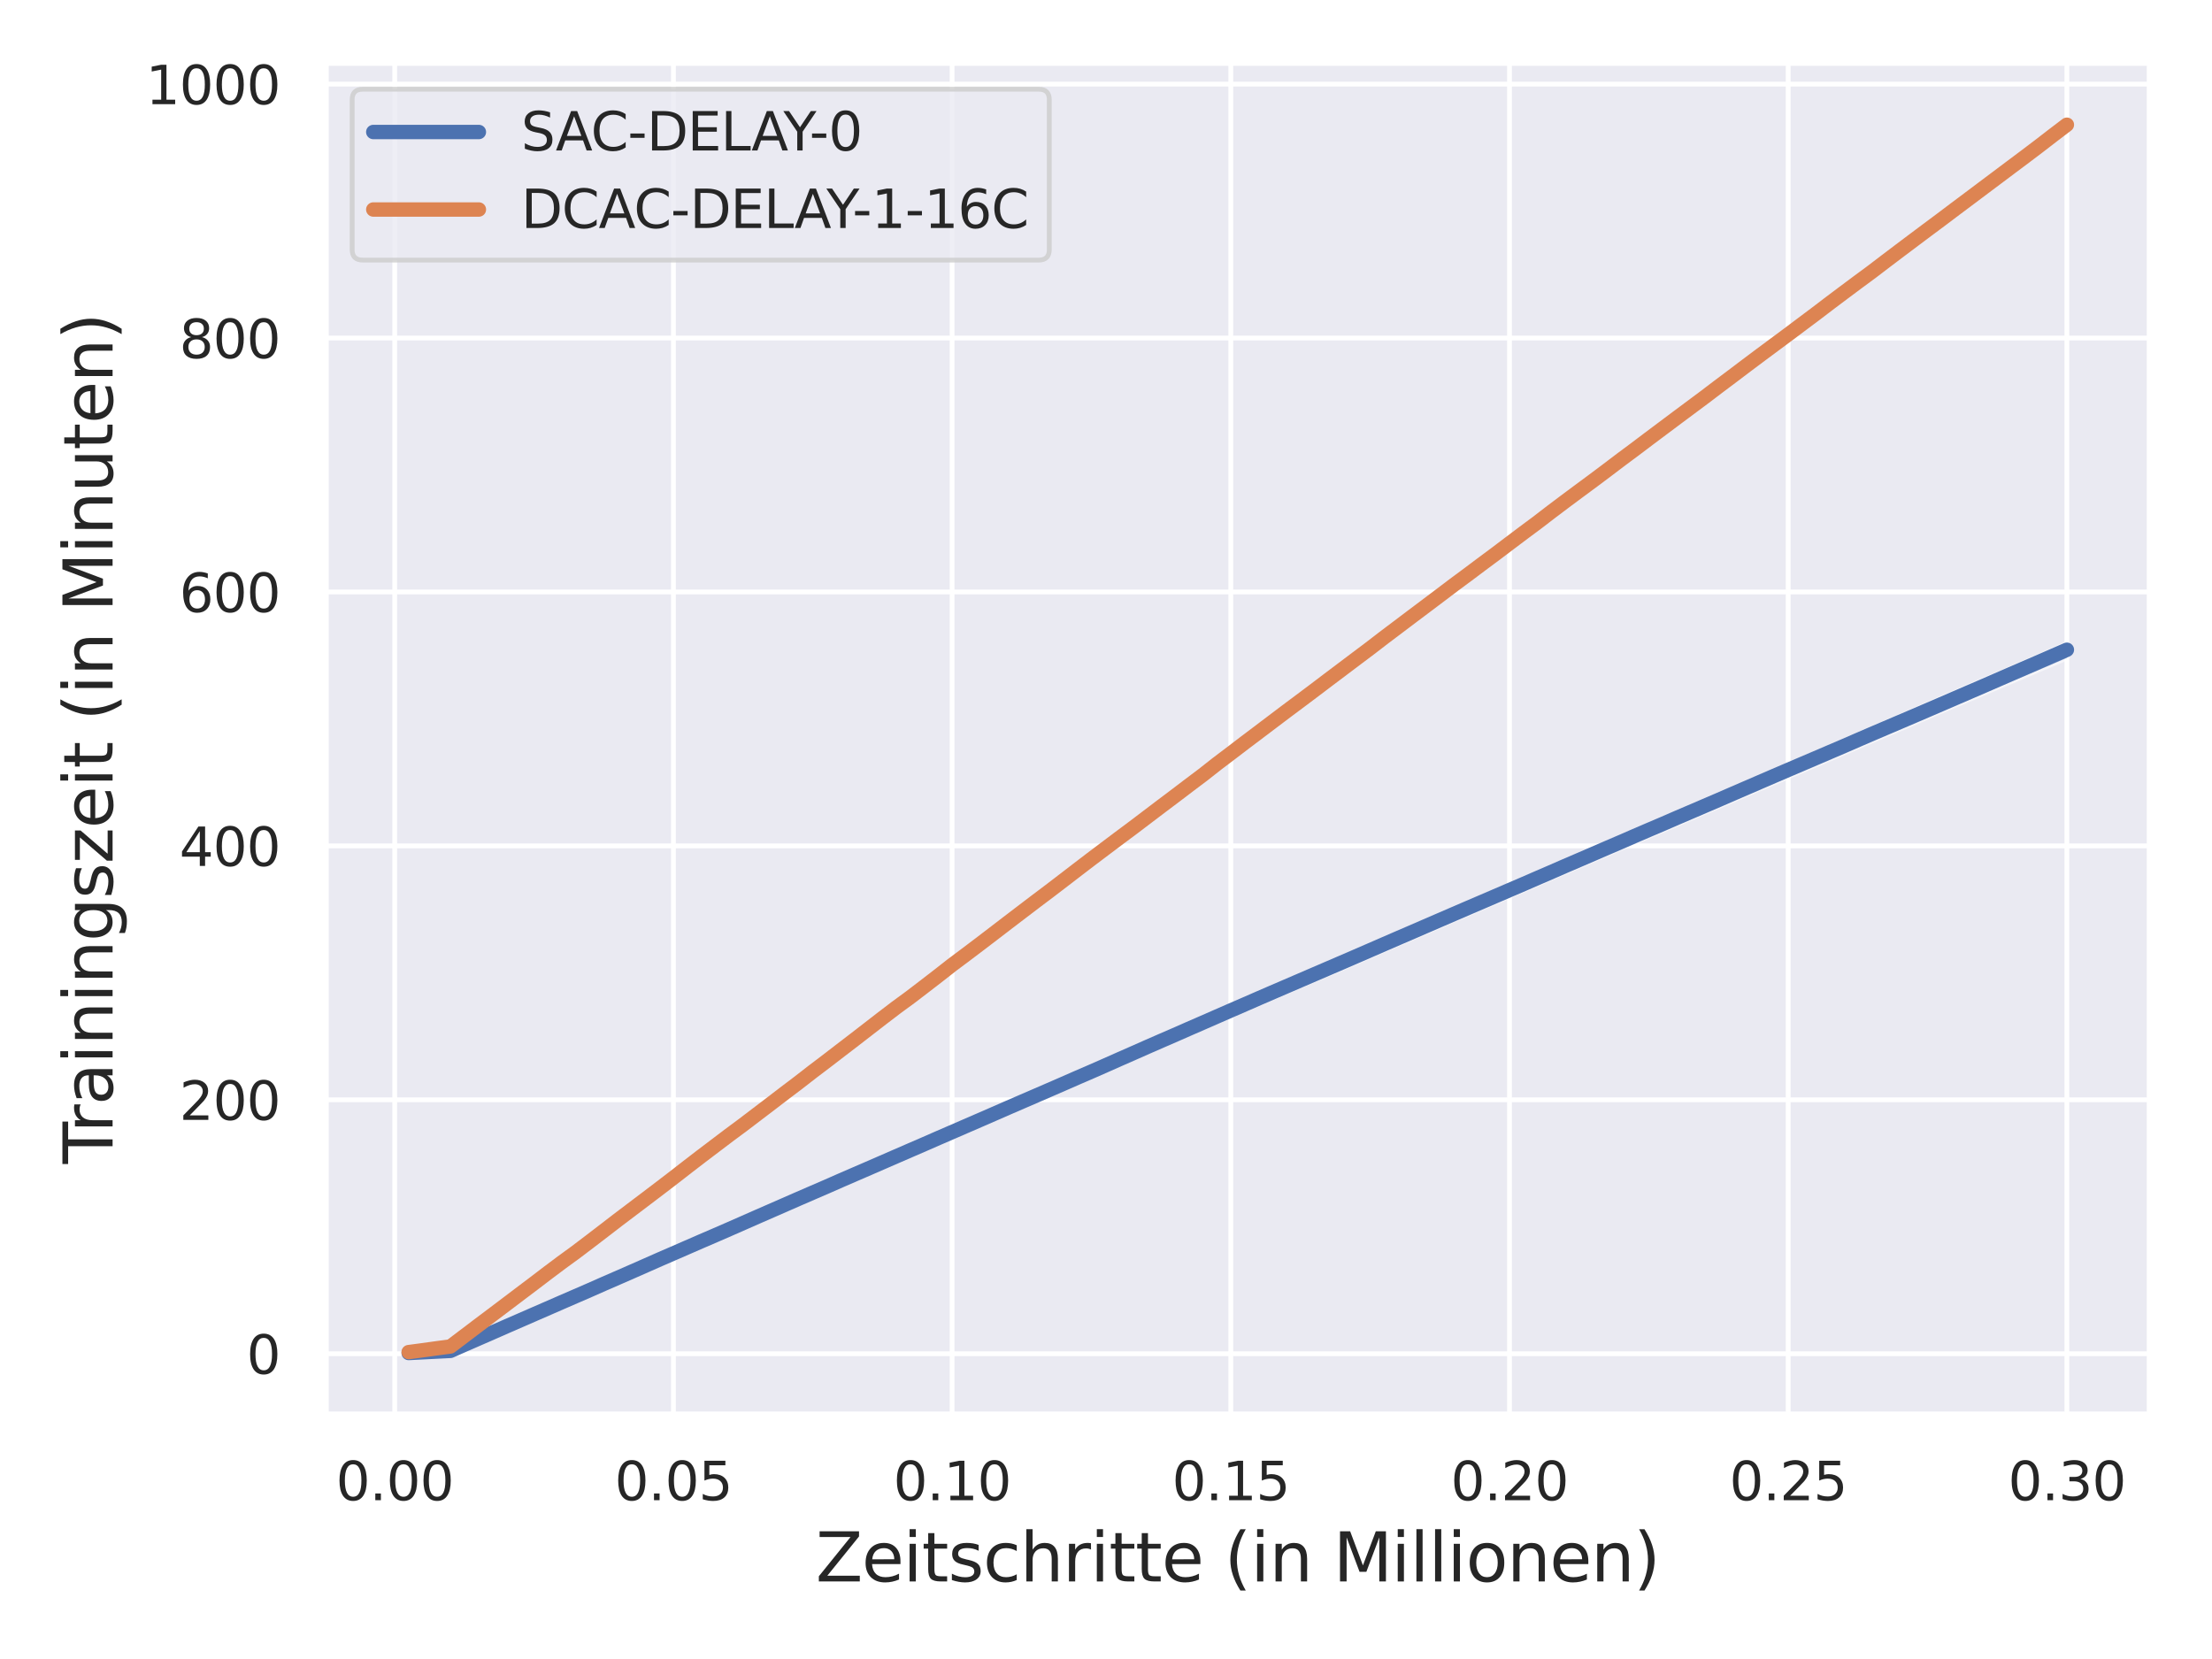 <?xml version="1.0" encoding="utf-8" standalone="no"?>
<!DOCTYPE svg PUBLIC "-//W3C//DTD SVG 1.1//EN"
  "http://www.w3.org/Graphics/SVG/1.1/DTD/svg11.dtd">
<svg xmlns:xlink="http://www.w3.org/1999/xlink" width="460.8pt" height="345.6pt" viewBox="0 0 460.8 345.6" xmlns="http://www.w3.org/2000/svg" version="1.1">
 <defs>
  <style type="text/css">*{stroke-linejoin: round; stroke-linecap: butt}</style>
 </defs>
 <g id="figure_1">
  <g id="patch_1">
   <path d="M 0 345.6 
L 460.8 345.6 
L 460.8 0 
L 0 0 
z
" style="fill: #ffffff"/>
  </g>
  <g id="axes_1">
   <g id="patch_2">
    <path d="M 67.86 294.66 
L 447.84 294.66 
L 447.84 13.089 
L 67.86 13.089 
z
" style="fill: #eaeaf2"/>
   </g>
   <g id="matplotlib.axis_1">
    <g id="xtick_1">
     <g id="line2d_1">
      <path d="M 82.229 294.66 
L 82.229 13.089 
" clip-path="url(#p10a49cb7de)" style="fill: none; stroke: #ffffff; stroke-linecap: round"/>
     </g>
     <g id="text_1">
      <!-- 0.00 -->
      <g style="fill: #262626" transform="translate(69.983 312.518)scale(0.11 -0.11)">
       <defs>
        <path id="DejaVuSans-30" d="M 2034 4250 
Q 1547 4250 1301 3770 
Q 1056 3291 1056 2328 
Q 1056 1369 1301 889 
Q 1547 409 2034 409 
Q 2525 409 2770 889 
Q 3016 1369 3016 2328 
Q 3016 3291 2770 3770 
Q 2525 4250 2034 4250 
z
M 2034 4750 
Q 2819 4750 3233 4129 
Q 3647 3509 3647 2328 
Q 3647 1150 3233 529 
Q 2819 -91 2034 -91 
Q 1250 -91 836 529 
Q 422 1150 422 2328 
Q 422 3509 836 4129 
Q 1250 4750 2034 4750 
z
" transform="scale(0.016)"/>
        <path id="DejaVuSans-2e" d="M 684 794 
L 1344 794 
L 1344 0 
L 684 0 
L 684 794 
z
" transform="scale(0.016)"/>
       </defs>
       <use xlink:href="#DejaVuSans-30"/>
       <use xlink:href="#DejaVuSans-2e" x="63.623"/>
       <use xlink:href="#DejaVuSans-30" x="95.41"/>
       <use xlink:href="#DejaVuSans-30" x="159.033"/>
      </g>
     </g>
    </g>
    <g id="xtick_2">
     <g id="line2d_2">
      <path d="M 140.286 294.66 
L 140.286 13.089 
" clip-path="url(#p10a49cb7de)" style="fill: none; stroke: #ffffff; stroke-linecap: round"/>
     </g>
     <g id="text_2">
      <!-- 0.05 -->
      <g style="fill: #262626" transform="translate(128.039 312.518)scale(0.11 -0.11)">
       <defs>
        <path id="DejaVuSans-35" d="M 691 4666 
L 3169 4666 
L 3169 4134 
L 1269 4134 
L 1269 2991 
Q 1406 3038 1543 3061 
Q 1681 3084 1819 3084 
Q 2600 3084 3056 2656 
Q 3513 2228 3513 1497 
Q 3513 744 3044 326 
Q 2575 -91 1722 -91 
Q 1428 -91 1123 -41 
Q 819 9 494 109 
L 494 744 
Q 775 591 1075 516 
Q 1375 441 1709 441 
Q 2250 441 2565 725 
Q 2881 1009 2881 1497 
Q 2881 1984 2565 2268 
Q 2250 2553 1709 2553 
Q 1456 2553 1204 2497 
Q 953 2441 691 2322 
L 691 4666 
z
" transform="scale(0.016)"/>
       </defs>
       <use xlink:href="#DejaVuSans-30"/>
       <use xlink:href="#DejaVuSans-2e" x="63.623"/>
       <use xlink:href="#DejaVuSans-30" x="95.41"/>
       <use xlink:href="#DejaVuSans-35" x="159.033"/>
      </g>
     </g>
    </g>
    <g id="xtick_3">
     <g id="line2d_3">
      <path d="M 198.342 294.66 
L 198.342 13.089 
" clip-path="url(#p10a49cb7de)" style="fill: none; stroke: #ffffff; stroke-linecap: round"/>
     </g>
     <g id="text_3">
      <!-- 0.10 -->
      <g style="fill: #262626" transform="translate(186.096 312.518)scale(0.11 -0.11)">
       <defs>
        <path id="DejaVuSans-31" d="M 794 531 
L 1825 531 
L 1825 4091 
L 703 3866 
L 703 4441 
L 1819 4666 
L 2450 4666 
L 2450 531 
L 3481 531 
L 3481 0 
L 794 0 
L 794 531 
z
" transform="scale(0.016)"/>
       </defs>
       <use xlink:href="#DejaVuSans-30"/>
       <use xlink:href="#DejaVuSans-2e" x="63.623"/>
       <use xlink:href="#DejaVuSans-31" x="95.41"/>
       <use xlink:href="#DejaVuSans-30" x="159.033"/>
      </g>
     </g>
    </g>
    <g id="xtick_4">
     <g id="line2d_4">
      <path d="M 256.399 294.66 
L 256.399 13.089 
" clip-path="url(#p10a49cb7de)" style="fill: none; stroke: #ffffff; stroke-linecap: round"/>
     </g>
     <g id="text_4">
      <!-- 0.15 -->
      <g style="fill: #262626" transform="translate(244.152 312.518)scale(0.11 -0.11)">
       <use xlink:href="#DejaVuSans-30"/>
       <use xlink:href="#DejaVuSans-2e" x="63.623"/>
       <use xlink:href="#DejaVuSans-31" x="95.41"/>
       <use xlink:href="#DejaVuSans-35" x="159.033"/>
      </g>
     </g>
    </g>
    <g id="xtick_5">
     <g id="line2d_5">
      <path d="M 314.455 294.66 
L 314.455 13.089 
" clip-path="url(#p10a49cb7de)" style="fill: none; stroke: #ffffff; stroke-linecap: round"/>
     </g>
     <g id="text_5">
      <!-- 0.20 -->
      <g style="fill: #262626" transform="translate(302.209 312.518)scale(0.11 -0.11)">
       <defs>
        <path id="DejaVuSans-32" d="M 1228 531 
L 3431 531 
L 3431 0 
L 469 0 
L 469 531 
Q 828 903 1448 1529 
Q 2069 2156 2228 2338 
Q 2531 2678 2651 2914 
Q 2772 3150 2772 3378 
Q 2772 3750 2511 3984 
Q 2250 4219 1831 4219 
Q 1534 4219 1204 4116 
Q 875 4013 500 3803 
L 500 4441 
Q 881 4594 1212 4672 
Q 1544 4750 1819 4750 
Q 2544 4750 2975 4387 
Q 3406 4025 3406 3419 
Q 3406 3131 3298 2873 
Q 3191 2616 2906 2266 
Q 2828 2175 2409 1742 
Q 1991 1309 1228 531 
z
" transform="scale(0.016)"/>
       </defs>
       <use xlink:href="#DejaVuSans-30"/>
       <use xlink:href="#DejaVuSans-2e" x="63.623"/>
       <use xlink:href="#DejaVuSans-32" x="95.41"/>
       <use xlink:href="#DejaVuSans-30" x="159.033"/>
      </g>
     </g>
    </g>
    <g id="xtick_6">
     <g id="line2d_6">
      <path d="M 372.512 294.66 
L 372.512 13.089 
" clip-path="url(#p10a49cb7de)" style="fill: none; stroke: #ffffff; stroke-linecap: round"/>
     </g>
     <g id="text_6">
      <!-- 0.25 -->
      <g style="fill: #262626" transform="translate(360.266 312.518)scale(0.11 -0.11)">
       <use xlink:href="#DejaVuSans-30"/>
       <use xlink:href="#DejaVuSans-2e" x="63.623"/>
       <use xlink:href="#DejaVuSans-32" x="95.41"/>
       <use xlink:href="#DejaVuSans-35" x="159.033"/>
      </g>
     </g>
    </g>
    <g id="xtick_7">
     <g id="line2d_7">
      <path d="M 430.568 294.66 
L 430.568 13.089 
" clip-path="url(#p10a49cb7de)" style="fill: none; stroke: #ffffff; stroke-linecap: round"/>
     </g>
     <g id="text_7">
      <!-- 0.30 -->
      <g style="fill: #262626" transform="translate(418.322 312.518)scale(0.11 -0.11)">
       <defs>
        <path id="DejaVuSans-33" d="M 2597 2516 
Q 3050 2419 3304 2112 
Q 3559 1806 3559 1356 
Q 3559 666 3084 287 
Q 2609 -91 1734 -91 
Q 1441 -91 1130 -33 
Q 819 25 488 141 
L 488 750 
Q 750 597 1062 519 
Q 1375 441 1716 441 
Q 2309 441 2620 675 
Q 2931 909 2931 1356 
Q 2931 1769 2642 2001 
Q 2353 2234 1838 2234 
L 1294 2234 
L 1294 2753 
L 1863 2753 
Q 2328 2753 2575 2939 
Q 2822 3125 2822 3475 
Q 2822 3834 2567 4026 
Q 2313 4219 1838 4219 
Q 1578 4219 1281 4162 
Q 984 4106 628 3988 
L 628 4550 
Q 988 4650 1302 4700 
Q 1616 4750 1894 4750 
Q 2613 4750 3031 4423 
Q 3450 4097 3450 3541 
Q 3450 3153 3228 2886 
Q 3006 2619 2597 2516 
z
" transform="scale(0.016)"/>
       </defs>
       <use xlink:href="#DejaVuSans-30"/>
       <use xlink:href="#DejaVuSans-2e" x="63.623"/>
       <use xlink:href="#DejaVuSans-33" x="95.41"/>
       <use xlink:href="#DejaVuSans-30" x="159.033"/>
      </g>
     </g>
    </g>
    <g id="text_8">
     <!-- Zeitschritte (in Millionen) -->
     <g style="fill: #262626" transform="translate(169.935 329.444)scale(0.14 -0.14)">
      <defs>
       <path id="DejaVuSans-5a" d="M 359 4666 
L 4025 4666 
L 4025 4184 
L 1075 531 
L 4097 531 
L 4097 0 
L 288 0 
L 288 481 
L 3238 4134 
L 359 4134 
L 359 4666 
z
" transform="scale(0.016)"/>
       <path id="DejaVuSans-65" d="M 3597 1894 
L 3597 1613 
L 953 1613 
Q 991 1019 1311 708 
Q 1631 397 2203 397 
Q 2534 397 2845 478 
Q 3156 559 3463 722 
L 3463 178 
Q 3153 47 2828 -22 
Q 2503 -91 2169 -91 
Q 1331 -91 842 396 
Q 353 884 353 1716 
Q 353 2575 817 3079 
Q 1281 3584 2069 3584 
Q 2775 3584 3186 3129 
Q 3597 2675 3597 1894 
z
M 3022 2063 
Q 3016 2534 2758 2815 
Q 2500 3097 2075 3097 
Q 1594 3097 1305 2825 
Q 1016 2553 972 2059 
L 3022 2063 
z
" transform="scale(0.016)"/>
       <path id="DejaVuSans-69" d="M 603 3500 
L 1178 3500 
L 1178 0 
L 603 0 
L 603 3500 
z
M 603 4863 
L 1178 4863 
L 1178 4134 
L 603 4134 
L 603 4863 
z
" transform="scale(0.016)"/>
       <path id="DejaVuSans-74" d="M 1172 4494 
L 1172 3500 
L 2356 3500 
L 2356 3053 
L 1172 3053 
L 1172 1153 
Q 1172 725 1289 603 
Q 1406 481 1766 481 
L 2356 481 
L 2356 0 
L 1766 0 
Q 1100 0 847 248 
Q 594 497 594 1153 
L 594 3053 
L 172 3053 
L 172 3500 
L 594 3500 
L 594 4494 
L 1172 4494 
z
" transform="scale(0.016)"/>
       <path id="DejaVuSans-73" d="M 2834 3397 
L 2834 2853 
Q 2591 2978 2328 3040 
Q 2066 3103 1784 3103 
Q 1356 3103 1142 2972 
Q 928 2841 928 2578 
Q 928 2378 1081 2264 
Q 1234 2150 1697 2047 
L 1894 2003 
Q 2506 1872 2764 1633 
Q 3022 1394 3022 966 
Q 3022 478 2636 193 
Q 2250 -91 1575 -91 
Q 1294 -91 989 -36 
Q 684 19 347 128 
L 347 722 
Q 666 556 975 473 
Q 1284 391 1588 391 
Q 1994 391 2212 530 
Q 2431 669 2431 922 
Q 2431 1156 2273 1281 
Q 2116 1406 1581 1522 
L 1381 1569 
Q 847 1681 609 1914 
Q 372 2147 372 2553 
Q 372 3047 722 3315 
Q 1072 3584 1716 3584 
Q 2034 3584 2315 3537 
Q 2597 3491 2834 3397 
z
" transform="scale(0.016)"/>
       <path id="DejaVuSans-63" d="M 3122 3366 
L 3122 2828 
Q 2878 2963 2633 3030 
Q 2388 3097 2138 3097 
Q 1578 3097 1268 2742 
Q 959 2388 959 1747 
Q 959 1106 1268 751 
Q 1578 397 2138 397 
Q 2388 397 2633 464 
Q 2878 531 3122 666 
L 3122 134 
Q 2881 22 2623 -34 
Q 2366 -91 2075 -91 
Q 1284 -91 818 406 
Q 353 903 353 1747 
Q 353 2603 823 3093 
Q 1294 3584 2113 3584 
Q 2378 3584 2631 3529 
Q 2884 3475 3122 3366 
z
" transform="scale(0.016)"/>
       <path id="DejaVuSans-68" d="M 3513 2113 
L 3513 0 
L 2938 0 
L 2938 2094 
Q 2938 2591 2744 2837 
Q 2550 3084 2163 3084 
Q 1697 3084 1428 2787 
Q 1159 2491 1159 1978 
L 1159 0 
L 581 0 
L 581 4863 
L 1159 4863 
L 1159 2956 
Q 1366 3272 1645 3428 
Q 1925 3584 2291 3584 
Q 2894 3584 3203 3211 
Q 3513 2838 3513 2113 
z
" transform="scale(0.016)"/>
       <path id="DejaVuSans-72" d="M 2631 2963 
Q 2534 3019 2420 3045 
Q 2306 3072 2169 3072 
Q 1681 3072 1420 2755 
Q 1159 2438 1159 1844 
L 1159 0 
L 581 0 
L 581 3500 
L 1159 3500 
L 1159 2956 
Q 1341 3275 1631 3429 
Q 1922 3584 2338 3584 
Q 2397 3584 2469 3576 
Q 2541 3569 2628 3553 
L 2631 2963 
z
" transform="scale(0.016)"/>
       <path id="DejaVuSans-20" transform="scale(0.016)"/>
       <path id="DejaVuSans-28" d="M 1984 4856 
Q 1566 4138 1362 3434 
Q 1159 2731 1159 2009 
Q 1159 1288 1364 580 
Q 1569 -128 1984 -844 
L 1484 -844 
Q 1016 -109 783 600 
Q 550 1309 550 2009 
Q 550 2706 781 3412 
Q 1013 4119 1484 4856 
L 1984 4856 
z
" transform="scale(0.016)"/>
       <path id="DejaVuSans-6e" d="M 3513 2113 
L 3513 0 
L 2938 0 
L 2938 2094 
Q 2938 2591 2744 2837 
Q 2550 3084 2163 3084 
Q 1697 3084 1428 2787 
Q 1159 2491 1159 1978 
L 1159 0 
L 581 0 
L 581 3500 
L 1159 3500 
L 1159 2956 
Q 1366 3272 1645 3428 
Q 1925 3584 2291 3584 
Q 2894 3584 3203 3211 
Q 3513 2838 3513 2113 
z
" transform="scale(0.016)"/>
       <path id="DejaVuSans-4d" d="M 628 4666 
L 1569 4666 
L 2759 1491 
L 3956 4666 
L 4897 4666 
L 4897 0 
L 4281 0 
L 4281 4097 
L 3078 897 
L 2444 897 
L 1241 4097 
L 1241 0 
L 628 0 
L 628 4666 
z
" transform="scale(0.016)"/>
       <path id="DejaVuSans-6c" d="M 603 4863 
L 1178 4863 
L 1178 0 
L 603 0 
L 603 4863 
z
" transform="scale(0.016)"/>
       <path id="DejaVuSans-6f" d="M 1959 3097 
Q 1497 3097 1228 2736 
Q 959 2375 959 1747 
Q 959 1119 1226 758 
Q 1494 397 1959 397 
Q 2419 397 2687 759 
Q 2956 1122 2956 1747 
Q 2956 2369 2687 2733 
Q 2419 3097 1959 3097 
z
M 1959 3584 
Q 2709 3584 3137 3096 
Q 3566 2609 3566 1747 
Q 3566 888 3137 398 
Q 2709 -91 1959 -91 
Q 1206 -91 779 398 
Q 353 888 353 1747 
Q 353 2609 779 3096 
Q 1206 3584 1959 3584 
z
" transform="scale(0.016)"/>
       <path id="DejaVuSans-29" d="M 513 4856 
L 1013 4856 
Q 1481 4119 1714 3412 
Q 1947 2706 1947 2009 
Q 1947 1309 1714 600 
Q 1481 -109 1013 -844 
L 513 -844 
Q 928 -128 1133 580 
Q 1338 1288 1338 2009 
Q 1338 2731 1133 3434 
Q 928 4138 513 4856 
z
" transform="scale(0.016)"/>
      </defs>
      <use xlink:href="#DejaVuSans-5a"/>
      <use xlink:href="#DejaVuSans-65" x="68.506"/>
      <use xlink:href="#DejaVuSans-69" x="130.029"/>
      <use xlink:href="#DejaVuSans-74" x="157.812"/>
      <use xlink:href="#DejaVuSans-73" x="197.021"/>
      <use xlink:href="#DejaVuSans-63" x="249.121"/>
      <use xlink:href="#DejaVuSans-68" x="304.102"/>
      <use xlink:href="#DejaVuSans-72" x="367.48"/>
      <use xlink:href="#DejaVuSans-69" x="408.594"/>
      <use xlink:href="#DejaVuSans-74" x="436.377"/>
      <use xlink:href="#DejaVuSans-74" x="475.586"/>
      <use xlink:href="#DejaVuSans-65" x="514.795"/>
      <use xlink:href="#DejaVuSans-20" x="576.318"/>
      <use xlink:href="#DejaVuSans-28" x="608.105"/>
      <use xlink:href="#DejaVuSans-69" x="647.119"/>
      <use xlink:href="#DejaVuSans-6e" x="674.902"/>
      <use xlink:href="#DejaVuSans-20" x="738.281"/>
      <use xlink:href="#DejaVuSans-4d" x="770.068"/>
      <use xlink:href="#DejaVuSans-69" x="856.348"/>
      <use xlink:href="#DejaVuSans-6c" x="884.131"/>
      <use xlink:href="#DejaVuSans-6c" x="911.914"/>
      <use xlink:href="#DejaVuSans-69" x="939.697"/>
      <use xlink:href="#DejaVuSans-6f" x="967.48"/>
      <use xlink:href="#DejaVuSans-6e" x="1028.662"/>
      <use xlink:href="#DejaVuSans-65" x="1092.041"/>
      <use xlink:href="#DejaVuSans-6e" x="1153.564"/>
      <use xlink:href="#DejaVuSans-29" x="1216.943"/>
     </g>
    </g>
   </g>
   <g id="matplotlib.axis_2">
    <g id="ytick_1">
     <g id="line2d_8">
      <path d="M 67.86 282.003 
L 447.84 282.003 
" clip-path="url(#p10a49cb7de)" style="fill: none; stroke: #ffffff; stroke-linecap: round"/>
     </g>
     <g id="text_9">
      <!-- 0 -->
      <g style="fill: #262626" transform="translate(51.361 286.182)scale(0.11 -0.11)">
       <use xlink:href="#DejaVuSans-30"/>
      </g>
     </g>
    </g>
    <g id="ytick_2">
     <g id="line2d_9">
      <path d="M 67.86 229.107 
L 447.84 229.107 
" clip-path="url(#p10a49cb7de)" style="fill: none; stroke: #ffffff; stroke-linecap: round"/>
     </g>
     <g id="text_10">
      <!-- 200 -->
      <g style="fill: #262626" transform="translate(37.364 233.286)scale(0.11 -0.11)">
       <use xlink:href="#DejaVuSans-32"/>
       <use xlink:href="#DejaVuSans-30" x="63.623"/>
       <use xlink:href="#DejaVuSans-30" x="127.246"/>
      </g>
     </g>
    </g>
    <g id="ytick_3">
     <g id="line2d_10">
      <path d="M 67.86 176.211 
L 447.84 176.211 
" clip-path="url(#p10a49cb7de)" style="fill: none; stroke: #ffffff; stroke-linecap: round"/>
     </g>
     <g id="text_11">
      <!-- 400 -->
      <g style="fill: #262626" transform="translate(37.364 180.39)scale(0.11 -0.11)">
       <defs>
        <path id="DejaVuSans-34" d="M 2419 4116 
L 825 1625 
L 2419 1625 
L 2419 4116 
z
M 2253 4666 
L 3047 4666 
L 3047 1625 
L 3713 1625 
L 3713 1100 
L 3047 1100 
L 3047 0 
L 2419 0 
L 2419 1100 
L 313 1100 
L 313 1709 
L 2253 4666 
z
" transform="scale(0.016)"/>
       </defs>
       <use xlink:href="#DejaVuSans-34"/>
       <use xlink:href="#DejaVuSans-30" x="63.623"/>
       <use xlink:href="#DejaVuSans-30" x="127.246"/>
      </g>
     </g>
    </g>
    <g id="ytick_4">
     <g id="line2d_11">
      <path d="M 67.86 123.315 
L 447.84 123.315 
" clip-path="url(#p10a49cb7de)" style="fill: none; stroke: #ffffff; stroke-linecap: round"/>
     </g>
     <g id="text_12">
      <!-- 600 -->
      <g style="fill: #262626" transform="translate(37.364 127.494)scale(0.11 -0.11)">
       <defs>
        <path id="DejaVuSans-36" d="M 2113 2584 
Q 1688 2584 1439 2293 
Q 1191 2003 1191 1497 
Q 1191 994 1439 701 
Q 1688 409 2113 409 
Q 2538 409 2786 701 
Q 3034 994 3034 1497 
Q 3034 2003 2786 2293 
Q 2538 2584 2113 2584 
z
M 3366 4563 
L 3366 3988 
Q 3128 4100 2886 4159 
Q 2644 4219 2406 4219 
Q 1781 4219 1451 3797 
Q 1122 3375 1075 2522 
Q 1259 2794 1537 2939 
Q 1816 3084 2150 3084 
Q 2853 3084 3261 2657 
Q 3669 2231 3669 1497 
Q 3669 778 3244 343 
Q 2819 -91 2113 -91 
Q 1303 -91 875 529 
Q 447 1150 447 2328 
Q 447 3434 972 4092 
Q 1497 4750 2381 4750 
Q 2619 4750 2861 4703 
Q 3103 4656 3366 4563 
z
" transform="scale(0.016)"/>
       </defs>
       <use xlink:href="#DejaVuSans-36"/>
       <use xlink:href="#DejaVuSans-30" x="63.623"/>
       <use xlink:href="#DejaVuSans-30" x="127.246"/>
      </g>
     </g>
    </g>
    <g id="ytick_5">
     <g id="line2d_12">
      <path d="M 67.86 70.419 
L 447.84 70.419 
" clip-path="url(#p10a49cb7de)" style="fill: none; stroke: #ffffff; stroke-linecap: round"/>
     </g>
     <g id="text_13">
      <!-- 800 -->
      <g style="fill: #262626" transform="translate(37.364 74.599)scale(0.11 -0.11)">
       <defs>
        <path id="DejaVuSans-38" d="M 2034 2216 
Q 1584 2216 1326 1975 
Q 1069 1734 1069 1313 
Q 1069 891 1326 650 
Q 1584 409 2034 409 
Q 2484 409 2743 651 
Q 3003 894 3003 1313 
Q 3003 1734 2745 1975 
Q 2488 2216 2034 2216 
z
M 1403 2484 
Q 997 2584 770 2862 
Q 544 3141 544 3541 
Q 544 4100 942 4425 
Q 1341 4750 2034 4750 
Q 2731 4750 3128 4425 
Q 3525 4100 3525 3541 
Q 3525 3141 3298 2862 
Q 3072 2584 2669 2484 
Q 3125 2378 3379 2068 
Q 3634 1759 3634 1313 
Q 3634 634 3220 271 
Q 2806 -91 2034 -91 
Q 1263 -91 848 271 
Q 434 634 434 1313 
Q 434 1759 690 2068 
Q 947 2378 1403 2484 
z
M 1172 3481 
Q 1172 3119 1398 2916 
Q 1625 2713 2034 2713 
Q 2441 2713 2670 2916 
Q 2900 3119 2900 3481 
Q 2900 3844 2670 4047 
Q 2441 4250 2034 4250 
Q 1625 4250 1398 4047 
Q 1172 3844 1172 3481 
z
" transform="scale(0.016)"/>
       </defs>
       <use xlink:href="#DejaVuSans-38"/>
       <use xlink:href="#DejaVuSans-30" x="63.623"/>
       <use xlink:href="#DejaVuSans-30" x="127.246"/>
      </g>
     </g>
    </g>
    <g id="ytick_6">
     <g id="line2d_13">
      <path d="M 67.86 17.523 
L 447.84 17.523 
" clip-path="url(#p10a49cb7de)" style="fill: none; stroke: #ffffff; stroke-linecap: round"/>
     </g>
     <g id="text_14">
      <!-- 1000 -->
      <g style="fill: #262626" transform="translate(30.365 21.703)scale(0.11 -0.11)">
       <use xlink:href="#DejaVuSans-31"/>
       <use xlink:href="#DejaVuSans-30" x="63.623"/>
       <use xlink:href="#DejaVuSans-30" x="127.246"/>
       <use xlink:href="#DejaVuSans-30" x="190.869"/>
      </g>
     </g>
    </g>
    <g id="text_15">
     <!-- Trainingszeit (in Minuten) -->
     <g style="fill: #262626" transform="translate(23.453 242.444)rotate(-90)scale(0.14 -0.14)">
      <defs>
       <path id="DejaVuSans-54" d="M -19 4666 
L 3928 4666 
L 3928 4134 
L 2272 4134 
L 2272 0 
L 1638 0 
L 1638 4134 
L -19 4134 
L -19 4666 
z
" transform="scale(0.016)"/>
       <path id="DejaVuSans-61" d="M 2194 1759 
Q 1497 1759 1228 1600 
Q 959 1441 959 1056 
Q 959 750 1161 570 
Q 1363 391 1709 391 
Q 2188 391 2477 730 
Q 2766 1069 2766 1631 
L 2766 1759 
L 2194 1759 
z
M 3341 1997 
L 3341 0 
L 2766 0 
L 2766 531 
Q 2569 213 2275 61 
Q 1981 -91 1556 -91 
Q 1019 -91 701 211 
Q 384 513 384 1019 
Q 384 1609 779 1909 
Q 1175 2209 1959 2209 
L 2766 2209 
L 2766 2266 
Q 2766 2663 2505 2880 
Q 2244 3097 1772 3097 
Q 1472 3097 1187 3025 
Q 903 2953 641 2809 
L 641 3341 
Q 956 3463 1253 3523 
Q 1550 3584 1831 3584 
Q 2591 3584 2966 3190 
Q 3341 2797 3341 1997 
z
" transform="scale(0.016)"/>
       <path id="DejaVuSans-67" d="M 2906 1791 
Q 2906 2416 2648 2759 
Q 2391 3103 1925 3103 
Q 1463 3103 1205 2759 
Q 947 2416 947 1791 
Q 947 1169 1205 825 
Q 1463 481 1925 481 
Q 2391 481 2648 825 
Q 2906 1169 2906 1791 
z
M 3481 434 
Q 3481 -459 3084 -895 
Q 2688 -1331 1869 -1331 
Q 1566 -1331 1297 -1286 
Q 1028 -1241 775 -1147 
L 775 -588 
Q 1028 -725 1275 -790 
Q 1522 -856 1778 -856 
Q 2344 -856 2625 -561 
Q 2906 -266 2906 331 
L 2906 616 
Q 2728 306 2450 153 
Q 2172 0 1784 0 
Q 1141 0 747 490 
Q 353 981 353 1791 
Q 353 2603 747 3093 
Q 1141 3584 1784 3584 
Q 2172 3584 2450 3431 
Q 2728 3278 2906 2969 
L 2906 3500 
L 3481 3500 
L 3481 434 
z
" transform="scale(0.016)"/>
       <path id="DejaVuSans-7a" d="M 353 3500 
L 3084 3500 
L 3084 2975 
L 922 459 
L 3084 459 
L 3084 0 
L 275 0 
L 275 525 
L 2438 3041 
L 353 3041 
L 353 3500 
z
" transform="scale(0.016)"/>
       <path id="DejaVuSans-75" d="M 544 1381 
L 544 3500 
L 1119 3500 
L 1119 1403 
Q 1119 906 1312 657 
Q 1506 409 1894 409 
Q 2359 409 2629 706 
Q 2900 1003 2900 1516 
L 2900 3500 
L 3475 3500 
L 3475 0 
L 2900 0 
L 2900 538 
Q 2691 219 2414 64 
Q 2138 -91 1772 -91 
Q 1169 -91 856 284 
Q 544 659 544 1381 
z
M 1991 3584 
L 1991 3584 
z
" transform="scale(0.016)"/>
      </defs>
      <use xlink:href="#DejaVuSans-54"/>
      <use xlink:href="#DejaVuSans-72" x="46.334"/>
      <use xlink:href="#DejaVuSans-61" x="87.447"/>
      <use xlink:href="#DejaVuSans-69" x="148.727"/>
      <use xlink:href="#DejaVuSans-6e" x="176.51"/>
      <use xlink:href="#DejaVuSans-69" x="239.889"/>
      <use xlink:href="#DejaVuSans-6e" x="267.672"/>
      <use xlink:href="#DejaVuSans-67" x="331.051"/>
      <use xlink:href="#DejaVuSans-73" x="394.527"/>
      <use xlink:href="#DejaVuSans-7a" x="446.627"/>
      <use xlink:href="#DejaVuSans-65" x="499.117"/>
      <use xlink:href="#DejaVuSans-69" x="560.641"/>
      <use xlink:href="#DejaVuSans-74" x="588.424"/>
      <use xlink:href="#DejaVuSans-20" x="627.633"/>
      <use xlink:href="#DejaVuSans-28" x="659.42"/>
      <use xlink:href="#DejaVuSans-69" x="698.434"/>
      <use xlink:href="#DejaVuSans-6e" x="726.217"/>
      <use xlink:href="#DejaVuSans-20" x="789.596"/>
      <use xlink:href="#DejaVuSans-4d" x="821.383"/>
      <use xlink:href="#DejaVuSans-69" x="907.662"/>
      <use xlink:href="#DejaVuSans-6e" x="935.445"/>
      <use xlink:href="#DejaVuSans-75" x="998.824"/>
      <use xlink:href="#DejaVuSans-74" x="1062.203"/>
      <use xlink:href="#DejaVuSans-65" x="1101.412"/>
      <use xlink:href="#DejaVuSans-6e" x="1162.936"/>
      <use xlink:href="#DejaVuSans-29" x="1226.314"/>
     </g>
    </g>
   </g>
   <g id="PolyCollection_1">
    <defs>
     <path id="m3f47123b98" d="M 85.132 -63.739 
L 85.132 -63.753 
L 88.035 -63.903 
L 90.937 -64.054 
L 93.84 -64.207 
L 96.743 -65.498 
L 99.646 -66.763 
L 102.549 -68.033 
L 105.452 -69.365 
L 108.354 -70.636 
L 111.257 -71.907 
L 114.16 -73.18 
L 117.063 -74.468 
L 119.966 -75.731 
L 122.869 -76.991 
L 125.771 -78.272 
L 128.674 -79.567 
L 131.577 -80.838 
L 134.48 -82.128 
L 137.383 -83.401 
L 140.286 -84.674 
L 143.188 -85.99 
L 146.091 -87.272 
L 148.994 -88.546 
L 151.897 -89.808 
L 154.8 -91.068 
L 157.702 -92.353 
L 160.605 -93.582 
L 163.508 -94.883 
L 166.411 -96.157 
L 169.314 -97.438 
L 172.217 -98.692 
L 175.119 -99.975 
L 178.022 -101.259 
L 180.925 -102.526 
L 183.828 -103.797 
L 186.731 -105.054 
L 189.634 -106.335 
L 192.536 -107.591 
L 195.439 -108.869 
L 198.342 -110.116 
L 201.245 -111.403 
L 204.148 -112.697 
L 207.051 -114.016 
L 209.953 -115.278 
L 212.856 -116.554 
L 215.759 -117.818 
L 218.662 -119.086 
L 221.565 -120.377 
L 224.467 -121.668 
L 227.37 -122.912 
L 230.273 -124.219 
L 233.176 -125.524 
L 236.079 -126.8 
L 238.982 -128.094 
L 241.884 -129.363 
L 244.787 -130.618 
L 247.69 -131.897 
L 250.593 -133.147 
L 253.496 -134.434 
L 256.399 -135.688 
L 259.301 -136.96 
L 262.204 -138.236 
L 265.107 -139.509 
L 268.01 -140.771 
L 270.913 -142.017 
L 273.816 -143.284 
L 276.718 -144.56 
L 279.621 -145.8 
L 282.524 -147.032 
L 285.427 -148.272 
L 288.33 -149.547 
L 291.233 -150.779 
L 294.135 -152.051 
L 297.038 -153.295 
L 299.941 -154.541 
L 302.844 -155.784 
L 305.747 -157.085 
L 308.649 -158.348 
L 311.552 -159.643 
L 314.455 -160.919 
L 317.358 -162.156 
L 320.261 -163.423 
L 323.164 -164.698 
L 326.066 -166.008 
L 328.969 -167.262 
L 331.872 -168.553 
L 334.775 -169.825 
L 337.678 -171.095 
L 340.581 -172.385 
L 343.483 -173.624 
L 346.386 -174.868 
L 349.289 -176.113 
L 352.192 -177.347 
L 355.095 -178.653 
L 357.998 -179.906 
L 360.9 -181.161 
L 363.803 -182.43 
L 366.706 -183.666 
L 369.609 -184.936 
L 372.512 -186.203 
L 375.414 -187.475 
L 378.317 -188.769 
L 381.22 -190.071 
L 384.123 -191.314 
L 387.026 -192.588 
L 389.929 -193.861 
L 392.831 -195.101 
L 395.734 -196.367 
L 398.637 -197.639 
L 401.54 -198.925 
L 404.443 -200.19 
L 407.346 -201.434 
L 410.248 -202.693 
L 413.151 -203.939 
L 416.054 -205.176 
L 418.957 -206.417 
L 421.86 -207.689 
L 424.763 -208.947 
L 427.665 -210.237 
L 430.568 -211.54 
L 430.568 -208.506 
L 430.568 -208.506 
L 427.665 -207.273 
L 424.763 -206.057 
L 421.86 -204.803 
L 418.957 -203.586 
L 416.054 -202.359 
L 413.151 -201.132 
L 410.248 -199.889 
L 407.346 -198.672 
L 404.443 -197.44 
L 401.54 -196.2 
L 398.637 -194.927 
L 395.734 -193.681 
L 392.831 -192.471 
L 389.929 -191.24 
L 387.026 -189.997 
L 384.123 -188.73 
L 381.22 -187.48 
L 378.317 -186.243 
L 375.414 -185.015 
L 372.512 -183.77 
L 369.609 -182.541 
L 366.706 -181.313 
L 363.803 -180.074 
L 360.9 -178.82 
L 357.998 -177.582 
L 355.095 -176.344 
L 352.192 -175.107 
L 349.289 -173.846 
L 346.386 -172.595 
L 343.483 -171.38 
L 340.581 -170.152 
L 337.678 -168.902 
L 334.775 -167.642 
L 331.872 -166.398 
L 328.969 -165.155 
L 326.066 -163.901 
L 323.164 -162.659 
L 320.261 -161.4 
L 317.358 -160.135 
L 314.455 -158.899 
L 311.552 -157.644 
L 308.649 -156.417 
L 305.747 -155.158 
L 302.844 -153.925 
L 299.941 -152.638 
L 297.038 -151.397 
L 294.135 -150.141 
L 291.233 -148.91 
L 288.33 -147.655 
L 285.427 -146.399 
L 282.524 -145.123 
L 279.621 -143.87 
L 276.718 -142.646 
L 273.816 -141.417 
L 270.913 -140.212 
L 268.01 -138.972 
L 265.107 -137.736 
L 262.204 -136.467 
L 259.301 -135.228 
L 256.399 -133.996 
L 253.496 -132.738 
L 250.593 -131.48 
L 247.69 -130.234 
L 244.787 -128.98 
L 241.884 -127.723 
L 238.982 -126.493 
L 236.079 -125.216 
L 233.176 -123.939 
L 230.273 -122.686 
L 227.37 -121.457 
L 224.467 -120.224 
L 221.565 -118.959 
L 218.662 -117.708 
L 215.759 -116.47 
L 212.856 -115.247 
L 209.953 -114.013 
L 207.051 -112.768 
L 204.148 -111.543 
L 201.245 -110.312 
L 198.342 -109.055 
L 195.439 -107.81 
L 192.536 -106.573 
L 189.634 -105.339 
L 186.731 -104.097 
L 183.828 -102.861 
L 180.925 -101.655 
L 178.022 -100.421 
L 175.119 -99.165 
L 172.217 -97.902 
L 169.314 -96.658 
L 166.411 -95.399 
L 163.508 -94.148 
L 160.605 -92.87 
L 157.702 -91.616 
L 154.8 -90.385 
L 151.897 -89.16 
L 148.994 -87.935 
L 146.091 -86.705 
L 143.188 -85.462 
L 140.286 -84.221 
L 137.383 -82.967 
L 134.48 -81.674 
L 131.577 -80.413 
L 128.674 -79.179 
L 125.771 -77.951 
L 122.869 -76.703 
L 119.966 -75.467 
L 117.063 -74.231 
L 114.16 -72.993 
L 111.257 -71.74 
L 108.354 -70.459 
L 105.452 -69.223 
L 102.549 -67.976 
L 99.646 -66.706 
L 96.743 -65.448 
L 93.84 -64.17 
L 90.937 -64.027 
L 88.035 -63.884 
L 85.132 -63.739 
z
" style="stroke: #ffffff; stroke-opacity: 0.5"/>
    </defs>
    <g clip-path="url(#p10a49cb7de)">
     <use xlink:href="#m3f47123b98" x="0" y="345.6" style="fill: #4c72b0; fill-opacity: 0.5; stroke: #ffffff; stroke-opacity: 0.5"/>
    </g>
   </g>
   <g id="PolyCollection_2">
    <defs>
     <path id="m351998732e" d="M 85.132 -63.923 
L 85.132 -63.942 
L 88.035 -64.334 
L 90.937 -64.743 
L 93.84 -65.132 
L 96.743 -67.348 
L 99.646 -69.561 
L 102.549 -71.747 
L 105.452 -73.927 
L 108.354 -76.124 
L 111.257 -78.31 
L 114.16 -80.536 
L 117.063 -82.703 
L 119.966 -84.856 
L 122.869 -87.054 
L 125.771 -89.292 
L 128.674 -91.533 
L 131.577 -93.731 
L 134.48 -95.928 
L 137.383 -98.13 
L 140.286 -100.332 
L 143.188 -102.59 
L 146.091 -104.817 
L 148.994 -106.976 
L 151.897 -109.134 
L 154.8 -111.294 
L 157.702 -113.497 
L 160.605 -115.712 
L 163.508 -117.935 
L 166.411 -120.138 
L 169.314 -122.399 
L 172.217 -124.615 
L 175.119 -126.81 
L 178.022 -129.056 
L 180.925 -131.334 
L 183.828 -133.607 
L 186.731 -135.826 
L 189.634 -137.962 
L 192.536 -140.199 
L 195.439 -142.466 
L 198.342 -144.74 
L 201.245 -146.935 
L 204.148 -149.142 
L 207.051 -151.379 
L 209.953 -153.634 
L 212.856 -155.864 
L 215.759 -158.063 
L 218.662 -160.261 
L 221.565 -162.475 
L 224.467 -164.722 
L 227.37 -166.924 
L 230.273 -169.098 
L 233.176 -171.273 
L 236.079 -173.447 
L 238.982 -175.655 
L 241.884 -177.869 
L 244.787 -180.068 
L 247.69 -182.277 
L 250.593 -184.46 
L 253.496 -186.747 
L 256.399 -188.946 
L 259.301 -191.128 
L 262.204 -193.292 
L 265.107 -195.486 
L 268.01 -197.699 
L 270.913 -199.87 
L 273.816 -202.066 
L 276.718 -204.272 
L 279.621 -206.502 
L 282.524 -208.707 
L 285.427 -210.914 
L 288.33 -213.196 
L 291.233 -215.409 
L 294.135 -217.632 
L 297.038 -219.822 
L 299.941 -222.012 
L 302.844 -224.251 
L 305.747 -226.445 
L 308.649 -228.62 
L 311.552 -230.782 
L 314.455 -232.978 
L 317.358 -235.182 
L 320.261 -237.331 
L 323.164 -239.527 
L 326.066 -241.705 
L 328.969 -243.82 
L 331.872 -245.963 
L 334.775 -248.118 
L 337.678 -250.338 
L 340.581 -252.482 
L 343.483 -254.64 
L 346.386 -256.847 
L 349.289 -259.025 
L 352.192 -261.168 
L 355.095 -263.325 
L 357.998 -265.532 
L 360.9 -267.696 
L 363.803 -269.902 
L 366.706 -272.06 
L 369.609 -274.194 
L 372.512 -276.317 
L 375.414 -278.503 
L 378.317 -280.682 
L 381.22 -282.883 
L 384.123 -285.083 
L 387.026 -287.238 
L 389.929 -289.363 
L 392.831 -291.554 
L 395.734 -293.743 
L 398.637 -295.871 
L 401.54 -298.025 
L 404.443 -300.137 
L 407.346 -302.342 
L 410.248 -304.498 
L 413.151 -306.66 
L 416.054 -308.813 
L 418.957 -310.988 
L 421.86 -313.104 
L 424.763 -315.267 
L 427.665 -317.526 
L 430.568 -319.712 
L 430.568 -319.518 
L 430.568 -319.518 
L 427.665 -317.29 
L 424.763 -315.068 
L 421.86 -312.838 
L 418.957 -310.609 
L 416.054 -308.43 
L 413.151 -306.233 
L 410.248 -304.032 
L 407.346 -301.847 
L 404.443 -299.674 
L 401.54 -297.462 
L 398.637 -295.268 
L 395.734 -293.033 
L 392.831 -290.832 
L 389.929 -288.594 
L 387.026 -286.439 
L 384.123 -284.264 
L 381.22 -282.102 
L 378.317 -279.877 
L 375.414 -277.71 
L 372.512 -275.54 
L 369.609 -273.363 
L 366.706 -271.182 
L 363.803 -268.994 
L 360.9 -266.807 
L 357.998 -264.615 
L 355.095 -262.413 
L 352.192 -260.249 
L 349.289 -258.068 
L 346.386 -255.899 
L 343.483 -253.758 
L 340.581 -251.537 
L 337.678 -249.363 
L 334.775 -247.18 
L 331.872 -244.983 
L 328.969 -242.836 
L 326.066 -240.635 
L 323.164 -238.445 
L 320.261 -236.179 
L 317.358 -234.015 
L 314.455 -231.847 
L 311.552 -229.655 
L 308.649 -227.504 
L 305.747 -225.326 
L 302.844 -223.222 
L 299.941 -221.067 
L 297.038 -218.886 
L 294.135 -216.714 
L 291.233 -214.553 
L 288.33 -212.395 
L 285.427 -210.209 
L 282.524 -208.052 
L 279.621 -205.881 
L 276.718 -203.745 
L 273.816 -201.55 
L 270.913 -199.387 
L 268.01 -197.224 
L 265.107 -195.054 
L 262.204 -192.854 
L 259.301 -190.64 
L 256.399 -188.391 
L 253.496 -186.196 
L 250.593 -183.918 
L 247.69 -181.727 
L 244.787 -179.527 
L 241.884 -177.359 
L 238.982 -175.17 
L 236.079 -172.974 
L 233.176 -170.822 
L 230.273 -168.635 
L 227.37 -166.433 
L 224.467 -164.2 
L 221.565 -161.986 
L 218.662 -159.758 
L 215.759 -157.586 
L 212.856 -155.366 
L 209.953 -153.168 
L 207.051 -150.974 
L 204.148 -148.774 
L 201.245 -146.592 
L 198.342 -144.451 
L 195.439 -142.174 
L 192.536 -139.969 
L 189.634 -137.767 
L 186.731 -135.65 
L 183.828 -133.446 
L 180.925 -131.227 
L 178.022 -129.011 
L 175.119 -126.808 
L 172.217 -124.536 
L 169.314 -122.355 
L 166.411 -120.104 
L 163.508 -117.916 
L 160.605 -115.689 
L 157.702 -113.491 
L 154.8 -111.276 
L 151.897 -109.128 
L 148.994 -106.891 
L 146.091 -104.651 
L 143.188 -102.41 
L 140.286 -100.163 
L 137.383 -97.918 
L 134.48 -95.714 
L 131.577 -93.518 
L 128.674 -91.328 
L 125.771 -89.099 
L 122.869 -86.89 
L 119.966 -84.682 
L 117.063 -82.606 
L 114.16 -80.423 
L 111.257 -78.225 
L 108.354 -76.031 
L 105.452 -73.832 
L 102.549 -71.629 
L 99.646 -69.451 
L 96.743 -67.26 
L 93.84 -65.083 
L 90.937 -64.693 
L 88.035 -64.299 
L 85.132 -63.923 
z
" style="stroke: #ffffff; stroke-opacity: 0.5"/>
    </defs>
    <g clip-path="url(#p10a49cb7de)">
     <use xlink:href="#m351998732e" x="0" y="345.6" style="fill: #dd8452; fill-opacity: 0.5; stroke: #ffffff; stroke-opacity: 0.5"/>
    </g>
   </g>
   <g id="line2d_14">
    <path d="M 85.132 281.856 
L 88.035 281.706 
L 90.937 281.559 
L 93.84 281.411 
L 96.743 280.129 
L 99.646 278.863 
L 102.549 277.595 
L 105.452 276.318 
L 108.354 275.056 
L 111.257 273.787 
L 114.16 272.526 
L 117.063 271.258 
L 119.966 269.999 
L 122.869 268.739 
L 125.771 267.456 
L 128.674 266.194 
L 131.577 264.924 
L 134.48 263.647 
L 137.383 262.363 
L 140.286 261.105 
L 143.188 259.839 
L 146.091 258.575 
L 148.994 257.325 
L 151.897 256.063 
L 154.8 254.787 
L 157.702 253.509 
L 160.605 252.241 
L 163.508 250.971 
L 166.411 249.701 
L 169.314 248.443 
L 172.217 247.189 
L 175.119 245.911 
L 178.022 244.653 
L 180.925 243.398 
L 183.828 242.135 
L 186.731 240.872 
L 189.634 239.611 
L 192.536 238.356 
L 195.439 237.085 
L 198.342 235.828 
L 201.245 234.568 
L 204.148 233.31 
L 207.051 232.045 
L 209.953 230.777 
L 212.856 229.521 
L 215.759 228.267 
L 218.662 227.01 
L 221.565 225.747 
L 224.467 224.476 
L 227.37 223.223 
L 230.273 221.947 
L 233.176 220.659 
L 236.079 219.384 
L 238.982 218.1 
L 241.884 216.832 
L 244.787 215.574 
L 247.69 214.297 
L 250.593 213.034 
L 253.496 211.763 
L 256.399 210.495 
L 259.301 209.238 
L 262.204 207.969 
L 265.107 206.712 
L 268.01 205.464 
L 270.913 204.213 
L 273.816 202.962 
L 276.718 201.714 
L 279.621 200.466 
L 282.524 199.211 
L 285.427 197.95 
L 288.33 196.687 
L 291.233 195.428 
L 294.135 194.179 
L 297.038 192.92 
L 299.941 191.664 
L 302.844 190.409 
L 305.747 189.158 
L 308.649 187.914 
L 311.552 186.667 
L 314.455 185.419 
L 317.358 184.174 
L 320.261 182.911 
L 323.164 181.658 
L 326.066 180.392 
L 328.969 179.146 
L 331.872 177.893 
L 334.775 176.636 
L 337.678 175.392 
L 340.581 174.127 
L 343.483 172.879 
L 346.386 171.644 
L 349.289 170.381 
L 352.192 169.14 
L 355.095 167.894 
L 357.998 166.649 
L 360.9 165.387 
L 363.803 164.131 
L 366.706 162.876 
L 369.609 161.623 
L 372.512 160.378 
L 375.414 159.137 
L 378.317 157.898 
L 381.22 156.653 
L 384.123 155.412 
L 387.026 154.148 
L 389.929 152.895 
L 392.831 151.655 
L 395.734 150.417 
L 398.637 149.18 
L 401.54 147.932 
L 404.443 146.683 
L 407.346 145.428 
L 410.248 144.175 
L 413.151 142.924 
L 416.054 141.657 
L 418.957 140.396 
L 421.86 139.139 
L 424.763 137.883 
L 427.665 136.615 
L 430.568 135.354 
" clip-path="url(#p10a49cb7de)" style="fill: none; stroke: #4c72b0; stroke-width: 3; stroke-linecap: round"/>
   </g>
   <g id="line2d_15">
    <path d="M 85.132 281.667 
L 88.035 281.283 
L 90.937 280.882 
L 93.84 280.492 
L 96.743 278.296 
L 99.646 276.094 
L 102.549 273.912 
L 105.452 271.721 
L 108.354 269.523 
L 111.257 267.333 
L 114.16 265.12 
L 117.063 262.946 
L 119.966 260.831 
L 122.869 258.628 
L 125.771 256.405 
L 128.674 254.17 
L 131.577 251.975 
L 134.48 249.779 
L 137.383 247.576 
L 140.286 245.352 
L 143.188 243.1 
L 146.091 240.866 
L 148.994 238.666 
L 151.897 236.469 
L 154.8 234.315 
L 157.702 232.106 
L 160.605 229.899 
L 163.508 227.675 
L 166.411 225.479 
L 169.314 223.223 
L 172.217 221.024 
L 175.119 218.791 
L 178.022 216.566 
L 180.925 214.32 
L 183.828 212.074 
L 186.731 209.862 
L 189.634 207.735 
L 192.536 205.516 
L 195.439 203.28 
L 198.342 201.005 
L 201.245 198.836 
L 204.148 196.642 
L 207.051 194.424 
L 209.953 192.199 
L 212.856 189.985 
L 215.759 187.776 
L 218.662 185.591 
L 221.565 183.369 
L 224.467 181.139 
L 227.37 178.921 
L 230.273 176.734 
L 233.176 174.552 
L 236.079 172.389 
L 238.982 170.188 
L 241.884 167.986 
L 244.787 165.803 
L 247.69 163.598 
L 250.593 161.411 
L 253.496 159.129 
L 256.399 156.932 
L 259.301 154.716 
L 262.204 152.527 
L 265.107 150.33 
L 268.01 148.138 
L 270.913 145.971 
L 273.816 143.792 
L 276.718 141.592 
L 279.621 139.408 
L 282.524 137.22 
L 285.427 135.039 
L 288.33 132.804 
L 291.233 130.619 
L 294.135 128.427 
L 297.038 126.246 
L 299.941 124.061 
L 302.844 121.863 
L 305.747 119.714 
L 308.649 117.538 
L 311.552 115.382 
L 314.455 113.187 
L 317.358 111.002 
L 320.261 108.845 
L 323.164 106.614 
L 326.066 104.43 
L 328.969 102.272 
L 331.872 100.127 
L 334.775 97.951 
L 337.678 95.75 
L 340.581 93.591 
L 343.483 91.401 
L 346.386 89.227 
L 349.289 87.054 
L 352.192 84.892 
L 355.095 82.731 
L 357.998 80.526 
L 360.9 78.349 
L 363.803 76.152 
L 366.706 73.979 
L 369.609 71.822 
L 372.512 69.671 
L 375.414 67.493 
L 378.317 65.32 
L 381.22 63.107 
L 384.123 60.927 
L 387.026 58.762 
L 389.929 56.621 
L 392.831 54.407 
L 395.734 52.212 
L 398.637 50.031 
L 401.54 47.856 
L 404.443 45.695 
L 407.346 43.506 
L 410.248 41.335 
L 413.151 39.154 
L 416.054 36.979 
L 418.957 34.801 
L 421.86 32.629 
L 424.763 30.432 
L 427.665 28.192 
L 430.568 25.985 
" clip-path="url(#p10a49cb7de)" style="fill: none; stroke: #dd8452; stroke-width: 3; stroke-linecap: round"/>
   </g>
   <g id="patch_3">
    <path d="M 67.86 294.66 
L 67.86 13.089 
" style="fill: none; stroke: #ffffff; stroke-width: 1.25; stroke-linejoin: miter; stroke-linecap: square"/>
   </g>
   <g id="patch_4">
    <path d="M 447.84 294.66 
L 447.84 13.089 
" style="fill: none; stroke: #ffffff; stroke-width: 1.25; stroke-linejoin: miter; stroke-linecap: square"/>
   </g>
   <g id="patch_5">
    <path d="M 67.86 294.66 
L 447.84 294.66 
" style="fill: none; stroke: #ffffff; stroke-width: 1.25; stroke-linejoin: miter; stroke-linecap: square"/>
   </g>
   <g id="patch_6">
    <path d="M 67.86 13.089 
L 447.84 13.089 
" style="fill: none; stroke: #ffffff; stroke-width: 1.25; stroke-linejoin: miter; stroke-linecap: square"/>
   </g>
   <g id="legend_1">
    <g id="patch_7">
     <path d="M 75.56 54.181 
L 216.389 54.181 
Q 218.589 54.181 218.589 51.981 
L 218.589 20.789 
Q 218.589 18.589 216.389 18.589 
L 75.56 18.589 
Q 73.36 18.589 73.36 20.789 
L 73.36 51.981 
Q 73.36 54.181 75.56 54.181 
z
" style="fill: #eaeaf2; opacity: 0.8; stroke: #cccccc; stroke-linejoin: miter"/>
    </g>
    <g id="line2d_16">
     <path d="M 77.76 27.498 
L 88.76 27.498 
L 99.76 27.498 
" style="fill: none; stroke: #4c72b0; stroke-width: 3; stroke-linecap: round"/>
    </g>
    <g id="text_16">
     <!-- SAC-DELAY-0 -->
     <g style="fill: #262626" transform="translate(108.56 31.348)scale(0.11 -0.11)">
      <defs>
       <path id="DejaVuSans-53" d="M 3425 4513 
L 3425 3897 
Q 3066 4069 2747 4153 
Q 2428 4238 2131 4238 
Q 1616 4238 1336 4038 
Q 1056 3838 1056 3469 
Q 1056 3159 1242 3001 
Q 1428 2844 1947 2747 
L 2328 2669 
Q 3034 2534 3370 2195 
Q 3706 1856 3706 1288 
Q 3706 609 3251 259 
Q 2797 -91 1919 -91 
Q 1588 -91 1214 -16 
Q 841 59 441 206 
L 441 856 
Q 825 641 1194 531 
Q 1563 422 1919 422 
Q 2459 422 2753 634 
Q 3047 847 3047 1241 
Q 3047 1584 2836 1778 
Q 2625 1972 2144 2069 
L 1759 2144 
Q 1053 2284 737 2584 
Q 422 2884 422 3419 
Q 422 4038 858 4394 
Q 1294 4750 2059 4750 
Q 2388 4750 2728 4690 
Q 3069 4631 3425 4513 
z
" transform="scale(0.016)"/>
       <path id="DejaVuSans-41" d="M 2188 4044 
L 1331 1722 
L 3047 1722 
L 2188 4044 
z
M 1831 4666 
L 2547 4666 
L 4325 0 
L 3669 0 
L 3244 1197 
L 1141 1197 
L 716 0 
L 50 0 
L 1831 4666 
z
" transform="scale(0.016)"/>
       <path id="DejaVuSans-43" d="M 4122 4306 
L 4122 3641 
Q 3803 3938 3442 4084 
Q 3081 4231 2675 4231 
Q 1875 4231 1450 3742 
Q 1025 3253 1025 2328 
Q 1025 1406 1450 917 
Q 1875 428 2675 428 
Q 3081 428 3442 575 
Q 3803 722 4122 1019 
L 4122 359 
Q 3791 134 3420 21 
Q 3050 -91 2638 -91 
Q 1578 -91 968 557 
Q 359 1206 359 2328 
Q 359 3453 968 4101 
Q 1578 4750 2638 4750 
Q 3056 4750 3426 4639 
Q 3797 4528 4122 4306 
z
" transform="scale(0.016)"/>
       <path id="DejaVuSans-2d" d="M 313 2009 
L 1997 2009 
L 1997 1497 
L 313 1497 
L 313 2009 
z
" transform="scale(0.016)"/>
       <path id="DejaVuSans-44" d="M 1259 4147 
L 1259 519 
L 2022 519 
Q 2988 519 3436 956 
Q 3884 1394 3884 2338 
Q 3884 3275 3436 3711 
Q 2988 4147 2022 4147 
L 1259 4147 
z
M 628 4666 
L 1925 4666 
Q 3281 4666 3915 4102 
Q 4550 3538 4550 2338 
Q 4550 1131 3912 565 
Q 3275 0 1925 0 
L 628 0 
L 628 4666 
z
" transform="scale(0.016)"/>
       <path id="DejaVuSans-45" d="M 628 4666 
L 3578 4666 
L 3578 4134 
L 1259 4134 
L 1259 2753 
L 3481 2753 
L 3481 2222 
L 1259 2222 
L 1259 531 
L 3634 531 
L 3634 0 
L 628 0 
L 628 4666 
z
" transform="scale(0.016)"/>
       <path id="DejaVuSans-4c" d="M 628 4666 
L 1259 4666 
L 1259 531 
L 3531 531 
L 3531 0 
L 628 0 
L 628 4666 
z
" transform="scale(0.016)"/>
       <path id="DejaVuSans-59" d="M -13 4666 
L 666 4666 
L 1959 2747 
L 3244 4666 
L 3922 4666 
L 2272 2222 
L 2272 0 
L 1638 0 
L 1638 2222 
L -13 4666 
z
" transform="scale(0.016)"/>
      </defs>
      <use xlink:href="#DejaVuSans-53"/>
      <use xlink:href="#DejaVuSans-41" x="65.352"/>
      <use xlink:href="#DejaVuSans-43" x="132.01"/>
      <use xlink:href="#DejaVuSans-2d" x="201.834"/>
      <use xlink:href="#DejaVuSans-44" x="237.918"/>
      <use xlink:href="#DejaVuSans-45" x="314.92"/>
      <use xlink:href="#DejaVuSans-4c" x="378.104"/>
      <use xlink:href="#DejaVuSans-41" x="436.066"/>
      <use xlink:href="#DejaVuSans-59" x="496.725"/>
      <use xlink:href="#DejaVuSans-2d" x="545.934"/>
      <use xlink:href="#DejaVuSans-30" x="582.018"/>
     </g>
    </g>
    <g id="line2d_17">
     <path d="M 77.76 43.644 
L 88.76 43.644 
L 99.76 43.644 
" style="fill: none; stroke: #dd8452; stroke-width: 3; stroke-linecap: round"/>
    </g>
    <g id="text_17">
     <!-- DCAC-DELAY-1-16C -->
     <g style="fill: #262626" transform="translate(108.56 47.494)scale(0.11 -0.11)">
      <use xlink:href="#DejaVuSans-44"/>
      <use xlink:href="#DejaVuSans-43" x="77.002"/>
      <use xlink:href="#DejaVuSans-41" x="146.826"/>
      <use xlink:href="#DejaVuSans-43" x="213.484"/>
      <use xlink:href="#DejaVuSans-2d" x="283.309"/>
      <use xlink:href="#DejaVuSans-44" x="319.393"/>
      <use xlink:href="#DejaVuSans-45" x="396.395"/>
      <use xlink:href="#DejaVuSans-4c" x="459.578"/>
      <use xlink:href="#DejaVuSans-41" x="517.541"/>
      <use xlink:href="#DejaVuSans-59" x="578.199"/>
      <use xlink:href="#DejaVuSans-2d" x="627.408"/>
      <use xlink:href="#DejaVuSans-31" x="663.492"/>
      <use xlink:href="#DejaVuSans-2d" x="727.115"/>
      <use xlink:href="#DejaVuSans-31" x="763.199"/>
      <use xlink:href="#DejaVuSans-36" x="826.822"/>
      <use xlink:href="#DejaVuSans-43" x="890.445"/>
     </g>
    </g>
   </g>
  </g>
 </g>
 <defs>
  <clipPath id="p10a49cb7de">
   <rect x="67.86" y="13.089" width="379.98" height="281.571"/>
  </clipPath>
 </defs>
</svg>
